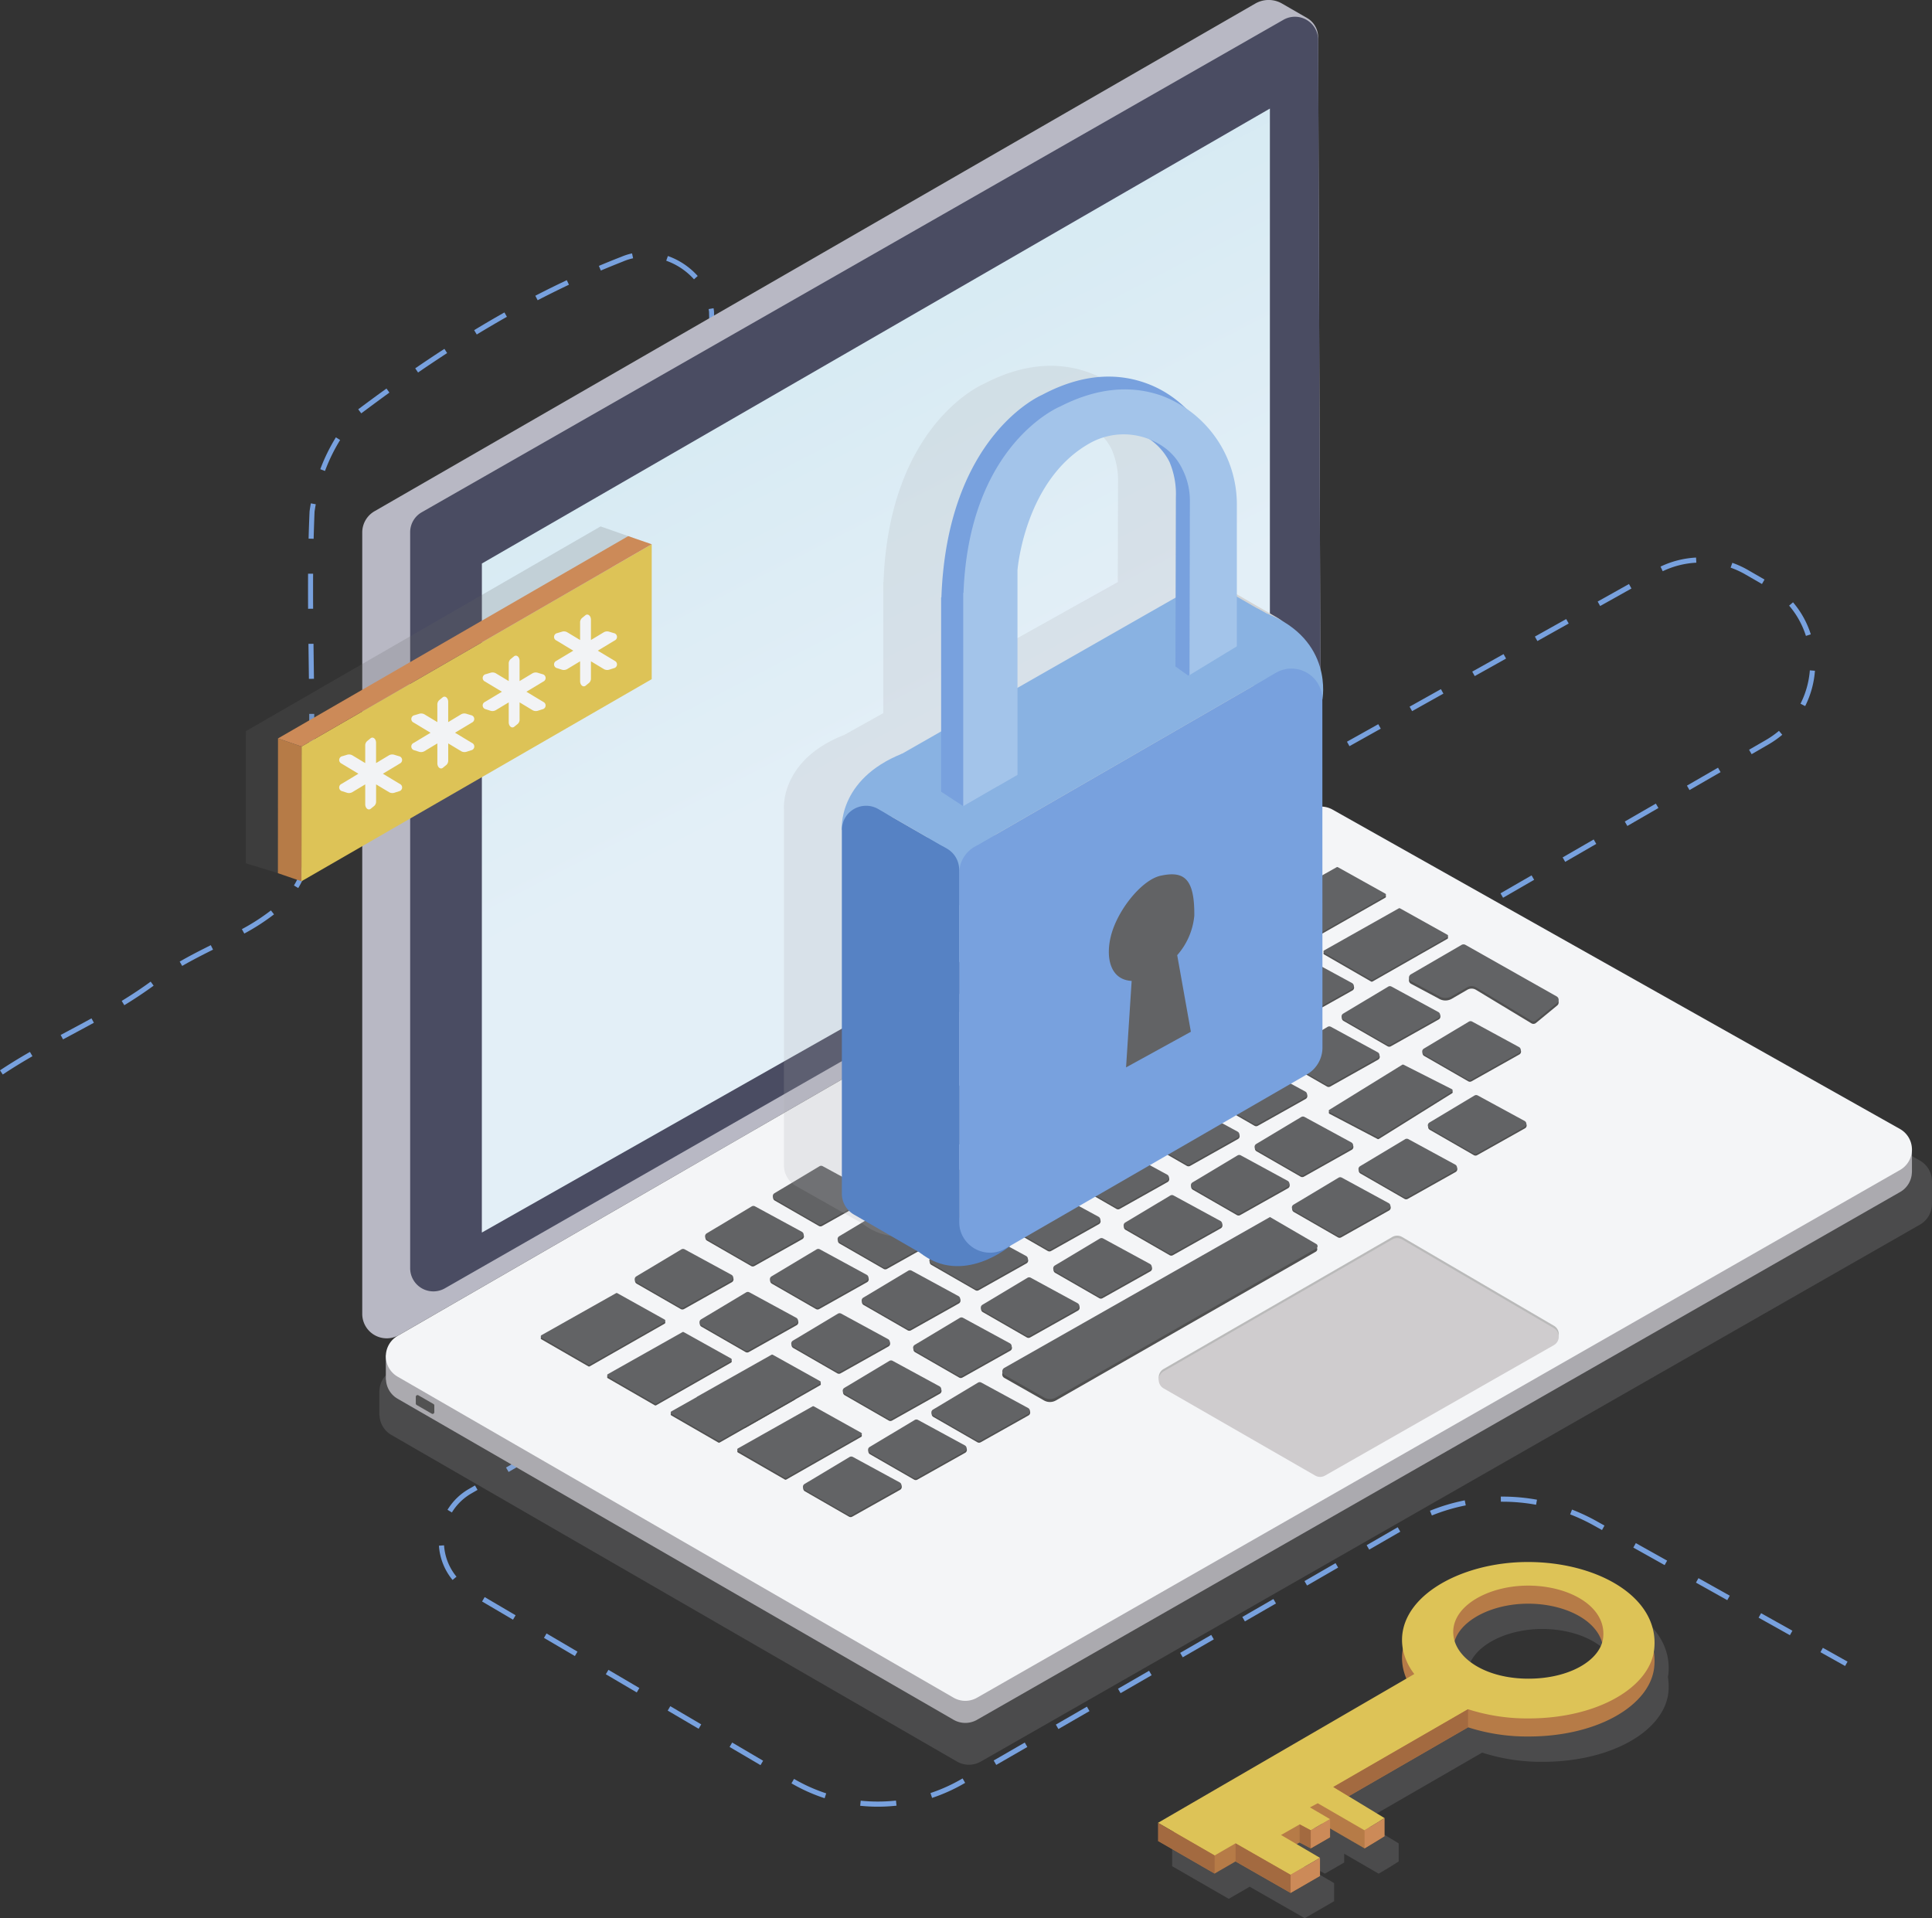 <svg xmlns="http://www.w3.org/2000/svg" xmlns:xlink="http://www.w3.org/1999/xlink" width="268.546" height="266.64" viewBox="0 0 268.546 266.64">
  <rect x="0" y="0" width="268.546" height="266.64" fill="#333333" stroke="none"/>
  <defs>
    <linearGradient id="linear-gradient" x1="0.525" y1="0.568" x2="0.279" y2="-0.111" gradientUnits="objectBoundingBox">
      <stop offset="0" stop-color="#e3eff7"/>
      <stop offset="1" stop-color="#cce6ef"/>
    </linearGradient>
  </defs>
  <g id="Group_15038" data-name="Group 15038" transform="translate(-1118.454 -238.232)">
    <g id="Group_67" data-name="Group 67" transform="translate(1032 181)">
      <g id="_line" data-name="
line" transform="translate(86.454 92.463)">
        <g id="Group_1" data-name="Group 1">
          <path id="Path_1" data-name="Path 1" d="M86.84,222.017l-.386-.579c1.251-.834,2.612-1.673,4.164-2.564l.346.6C89.427,220.362,88.077,221.192,86.84,222.017Zm98.675-4.209-.7,0q.014-2.433.03-4.869l.7.006Q185.528,215.375,185.515,217.808Zm-90.3-.675-.329-.613,1.057-.565c1.075-.575,2.152-1.151,3.227-1.742l.335.61c-1.077.591-2.155,1.169-3.234,1.745Zm8.519-4.752-.363-.593c1.471-.9,2.788-1.78,4.026-2.683l.41.563C106.558,210.582,105.226,211.469,103.739,212.381Zm81.844-4.311-.7-.006.041-4.869.7.006Zm-73.8-1.148-.349-.6c1.381-.8,2.834-1.538,4.325-2.285l.312.622C114.587,205.4,113.145,206.132,111.782,206.923Zm8.631-4.5-.336-.609a29.2,29.2,0,0,0,4.04-2.605l.431.546A29.89,29.89,0,0,1,120.413,202.422Zm65.255-4.088-.7-.007.047-4.869.7.007ZM127.906,196.1l-.593-.364a9.933,9.933,0,0,0,1.438-4.426l.693.061A10.611,10.611,0,0,1,127.906,196.1Zm57.856-7.506-.7-.007.047-4.869.7.007Zm-55.956-2.087-.694-.041c.091-1.564.162-3.152.216-4.854l.695.022C129.969,183.344,129.9,184.938,129.806,186.509Zm56.049-7.65-.7-.006.042-4.869.7.006Zm-55.735-2.1-.7-.007q.016-1.556.015-3.108,0-.877,0-1.755l.7,0q0,.88,0,1.758Q130.135,175.2,130.121,176.76Zm55.816-7.638-.7,0,.033-4.869.7,0Zm-56.543-2.1-.063-4.868.7-.009.063,4.869Zm56.6-7.641-.7,0q.01-2.435.017-4.869l.7,0Q186,156.947,185.995,159.383Zm-56.714-2.1q-.008-1.355-.009-2.713,0-1.079.006-2.161l.7,0q-.006,1.079-.006,2.156,0,1.356.009,2.708Zm56.739-7.641h-.7v-1.171q0-1.849,0-3.7h.7q0,1.849,0,3.7Zm-55.969-2.089-.7-.018q.05-1.9.136-3.807c.054-.389.111-.744.176-1.1l.684.124q-.094.521-.169,1.041C130.128,145.032,130.083,146.3,130.05,147.556Zm55.256-7.647q-.011-2.435-.029-4.867l.7-.006q.018,2.433.029,4.869Zm-53.68-1.78-.651-.245a25.048,25.048,0,0,1,2.168-4.427l.59.367A24.43,24.43,0,0,0,131.626,138.129Zm53.608-7.954q-.026-2.436-.061-4.867l.7-.01q.034,2.433.061,4.87Zm-48.57-.061-.417-.556c1.337-1,2.658-1.973,3.93-2.888l.406.565C139.316,128.146,138,129.115,136.664,130.113Zm7.9-5.676-.394-.575c1.367-.937,2.732-1.848,4.058-2.707l.378.584C147.282,122.6,145.922,123.5,144.56,124.438Zm40.535-4q-.04-2.225-.088-4.445c-.014-.1-.034-.233-.058-.365l.686-.12c.024.143.047.288.065.434.035,1.516.064,3,.09,4.483Zm-32.377-1.285-.361-.595c1.409-.856,2.826-1.685,4.211-2.466l.342.606C155.531,117.478,154.121,118.3,152.718,119.156Zm8.462-4.764-.32-.617c1.451-.752,2.923-1.479,4.376-2.162l.3.629C164.088,112.921,162.624,113.645,161.18,114.392Zm21.736-2.9a9.4,9.4,0,0,0-3.861-2.585l.232-.655a10.094,10.094,0,0,1,4.147,2.777Zm-12.952-1.226-.27-.641c1.033-.436,2.081-.861,3.116-1.263a8.121,8.121,0,0,1,1.495-.475l.147.68a7.556,7.556,0,0,0-1.379.439C172.034,109.408,170.992,109.83,169.964,110.264Z" transform="translate(-86.454 -107.885)" fill="#78a1de"/>
        </g>
        <g id="Group_2" data-name="Group 2" transform="translate(98.365 113.885)">
          <path id="Path_2" data-name="Path 2" d="M227.878,276.145v-4.522h.7v3.336l.3-.169.34.607Z" transform="translate(-227.878 -271.623)" fill="#78a1de"/>
        </g>
        <g id="Group_4" data-name="Group 4" transform="translate(61.008 42.274)">
          <g id="Group_3" data-name="Group 3">
            <path id="Path_3" data-name="Path 3" d="M235.184,342.3a23.626,23.626,0,0,1-2.46-.128l.074-.708a23.252,23.252,0,0,0,4.9-.014l.077.708A23.836,23.836,0,0,1,235.184,342.3Zm-7.4-1.176a23.94,23.94,0,0,1-4.612-2.07l.36-.616A23.131,23.131,0,0,0,228,340.445Zm14.936-.043-.225-.677a23.182,23.182,0,0,0,4.266-1.918l.2-.116.355.618-.2.115A23.951,23.951,0,0,1,242.716,341.08Zm-23.849-4.556-4.3-2.528.361-.614,4.3,2.528Zm32.766-.031-.356-.617,4.321-2.494.356.617Zm8.64-4.988-.356-.617,4.321-2.494.356.617Zm-50.007-.036-4.3-2.528.361-.614,4.3,2.528Zm58.648-4.952-.356-.617,4.319-2.494.357.617Zm-67.249-.1-4.3-2.528.362-.614,4.3,2.528Zm75.889-4.885-.356-.617,4.32-2.494.357.617Zm-84.489-.172-4.3-2.528.361-.614,4.3,2.528Zm168.886-2.9-4.353-2.436.348-.622,4.353,2.436Zm-75.757-1.917-.356-.617,4.32-2.494.357.617Zm-101.73-.239-4.3-2.528.361-.614,4.3,2.528Zm168.781-2.715-4.353-2.436.348-.622,4.354,2.436Zm-58.411-2.034-.356-.617,4.32-2.494.357.617Zm-118.773-.772a8.337,8.337,0,0,1-1.893-4.764l.712-.05a7.613,7.613,0,0,0,1.73,4.359Zm168.477-2.066-4.353-2.436.348-.622,4.353,2.436Zm-41.064-2.151-.356-.617,4.32-2.494.357.617Zm32.358-2.722-1.093-.611a26.121,26.121,0,0,0-3.332-1.567l.257-.666a26.945,26.945,0,0,1,3.423,1.611l1.093.611Zm-23.645-2.021-.268-.66a26.714,26.714,0,0,1,4.837-1.448l.139.7A25.987,25.987,0,0,0,312.187,301.821ZM175.973,301.4l-.609-.369a8.312,8.312,0,0,1,3-2.913l.817-.472.356.617-.817.472A7.623,7.623,0,0,0,175.973,301.4Zm150.7-1.07a26.07,26.07,0,0,0-4.682-.424h-.214l-.007-.712h.217a26.922,26.922,0,0,1,4.813.434ZM183.853,295.77l-.356-.617,4.32-2.494.356.617Zm8.64-4.988-.356-.617,4.32-2.495.357.617Zm8.641-4.989-.357-.617,4.32-2.494.356.617Zm8.639-4.988-.356-.617,4.32-2.495.356.617Zm8.64-4.989-.356-.617,4.32-2.494.356.617Zm8.64-4.988-.356-.617,4.321-2.494.356.617Zm8.641-4.989-.356-.617,4.32-2.494.356.617Zm8.64-4.988-.356-.617,4.32-2.494.356.617Zm8.64-4.988-.356-.617,4.32-2.495.356.617Zm8.64-4.989-.356-.617,4.32-2.494.356.617Zm8.64-4.988-.356-.617,4.32-2.494.356.617Zm8.64-4.989-.356-.617,4.32-2.494.356.617Zm-56.5-2.168-.348-.622,4.353-2.436.348.622Zm65.138-2.82-.356-.617L291.5,232.8l.356.617ZM231.1,233.856l-.348-.623,4.353-2.436.348.622Zm65.071-2.937-.356-.617,4.321-2.495.356.617Zm-56.364-1.934-.348-.623,4.353-2.435.348.622Zm65-3.055-.356-.617,4.32-2.494.357.617Zm-56.3-1.816-.348-.622,4.353-2.436.348.622Zm64.937-3.172-.356-.617,4.32-2.495.357.617Zm-56.231-1.7-.348-.622,4.353-2.436.348.622Zm64.871-3.29-.356-.617,4.32-2.494.357.617Zm-56.164-1.582-.348-.622,4.353-2.436.348.622Zm64.8-3.407-.356-.618,4.319-2.494.357.618Zm-56.1-1.465-.348-.622,4.353-2.436.348.622Zm64.738-3.524-.356-.617,4.319-2.494.357.617Zm-56.031-1.347-.348-.622,4.353-2.436.348.623Zm64.671-3.642-.356-.618,4.319-2.494.357.618Zm-55.964-1.23-.348-.623,4.353-2.436.348.623Zm64.6-3.759-.356-.618,2.313-1.335a12.774,12.774,0,0,0,1.843-1.292l.46.545a13.409,13.409,0,0,1-1.947,1.364Zm-55.9-1.113-.348-.622,4.353-2.436.348.622Zm8.707-4.871-.348-.622,4.353-2.436.348.623Zm54.619-.708-.634-.323a12.366,12.366,0,0,0,1.3-4.639l.709.056A13.042,13.042,0,0,1,364.079,189.306Zm-45.912-4.163-.348-.623,4.353-2.435.348.622Zm8.707-4.871-.348-.622,4.353-2.436.348.622Zm37.325-.715a12.078,12.078,0,0,0-2.334-4.21l.542-.463a12.794,12.794,0,0,1,2.472,4.456ZM335.58,175.4l-.348-.622,4.353-2.436.348.622Zm22.491-3.058-2.3-1.328a12.419,12.419,0,0,0-2.057-.949l.238-.671a13.1,13.1,0,0,1,2.176,1l2.3,1.327Zm-13.793-1.779-.307-.643a13,13,0,0,1,4.939-1.255l.038.712A12.287,12.287,0,0,0,344.278,170.563Z" transform="translate(-174.168 -168.665)" fill="#78a1de"/>
          </g>
        </g>
        <g id="Group_5" data-name="Group 5" transform="translate(253.038 193.826)">
          <rect id="Rectangle_1" data-name="Rectangle 1" width="0.696" height="3.93" transform="translate(0 0.607) rotate(-60.772)" fill="#78a1de"/>
        </g>
      </g>
      <g id="Laptop" transform="translate(136.808 57.232)">
        <path id="Path_4" data-name="Path 4" d="M378.083,272.1v-.083l-.006.008a3.292,3.292,0,0,0-1.692-2.817l-80.238-45.165a3.333,3.333,0,0,0-3.3.017l-128.914,74.4a3.289,3.289,0,0,0-1.656,2.723l-.01-.007v3.478l.025.013a3.278,3.278,0,0,0,1.641,2.685l78.614,45.4a3.333,3.333,0,0,0,3.32.007L376.4,278.124a3.288,3.288,0,0,0,1.668-2.823l.01-.007V272.1Z" transform="translate(-159.89 -107.89)" fill="#abaaaf" opacity="0.2"/>
        <g id="Laptop-2" data-name="Laptop">
          <g id="Group_6" data-name="Group 6">
            <path id="Path_5" data-name="Path 5" d="M291.716,62.4a3.1,3.1,0,0,0-1.552-2.674l-3.468-2a3.721,3.721,0,0,0-3.716,0L160.548,128.3a3.405,3.405,0,0,0-1.7,2.934V239.881a3.4,3.4,0,0,0,5.093,2.934L290.39,169.842a3.4,3.4,0,0,0,1.7-2.955Z" transform="translate(-158.85 -57.232)" fill="#b8b8c4"/>
            <path id="Path_6" data-name="Path 6" d="M294.631,63.766a3.225,3.225,0,0,0-4.835-2.758l-119.76,68.446a3.193,3.193,0,0,0-1.614,2.77V234.558a3.225,3.225,0,0,0,4.837,2.77l120.13-68.744A3.192,3.192,0,0,0,295,165.8Z" transform="translate(-161.764 -58.25)" fill="#4a4c62"/>
            <path id="Path_7" data-name="Path 7" d="M182.754,142.171l-.005,93,109.537-62.039v-94.2Z" transform="translate(-166.127 -63.839)" fill="url(#linear-gradient)"/>
          </g>
          <g id="Group_60" data-name="Group 60" transform="translate(3.278 112.121)">
            <g id="Group_7" data-name="Group 7">
              <path id="Path_8" data-name="Path 8" d="M374.993,268.53a3.223,3.223,0,0,0-.97-.869l-78.867-44.394a3.274,3.274,0,0,0-3.243.017L165.2,296.416a3.267,3.267,0,0,0-.514.4l-1.124-.8v3.419l.024.013a3.223,3.223,0,0,0,1.612,2.64l77.272,44.625a3.276,3.276,0,0,0,3.263.008l128.308-73.365a3.234,3.234,0,0,0,1.64-2.775l.009-.006v-.067a.045.045,0,0,1,0-.01v-3.146Z" transform="translate(-163.563 -219.778)" fill="#abaaaf"/>
              <path id="Path_9" data-name="Path 9" d="M374.024,263.249l-78.867-44.394a3.276,3.276,0,0,0-3.243.017L165.2,292.006a3.275,3.275,0,0,0,0,5.673L242.471,342.3a3.276,3.276,0,0,0,3.263.007l128.308-73.365A3.275,3.275,0,0,0,374.024,263.249Z" transform="translate(-163.562 -218.435)" fill="#f4f5f7"/>
              <path id="Path_10" data-name="Path 10" d="M172,337.285l-2.089-1.205a.242.242,0,0,0-.363.209v.925a.242.242,0,0,0,.121.21l2.089,1.206a.242.242,0,0,0,.364-.209v-.926A.244.244,0,0,0,172,337.285Z" transform="translate(-165.384 -254.244)" fill="#525252"/>
            </g>
            <g id="Group_8" data-name="Group 8" transform="translate(107.429 59.64)">
              <path id="Path_11" data-name="Path 11" d="M372.959,316.709l-21.11-12.34a1.363,1.363,0,0,0-1.37,0L318.7,322.715a1.364,1.364,0,0,0,0,2.363L339.779,337.2a1.365,1.365,0,0,0,1.356,0l31.811-18.134A1.364,1.364,0,0,0,372.959,316.709Z" transform="translate(-318.019 -304.182)" fill="#bababa"/>
              <path id="Path_12" data-name="Path 12" d="M372.959,317.2l-21.11-12.34a1.362,1.362,0,0,0-1.37,0L318.7,323.2a1.364,1.364,0,0,0,0,2.363l21.076,12.126a1.365,1.365,0,0,0,1.356,0l31.811-18.135A1.364,1.364,0,0,0,372.959,317.2Z" transform="translate(-318.019 -304.332)" fill="#cfccce"/>
            </g>
            <g id="Group_59" data-name="Group 59" transform="translate(21.527 8.406)">
              <g id="Group_9" data-name="Group 9" transform="translate(36.449 81.938)">
                <path id="Path_13" data-name="Path 13" d="M260.429,352.244l-6.515-3.543a.464.464,0,0,0-.459.01l-6.253,3.748a.463.463,0,0,0,.007.8l6.123,3.524a.463.463,0,0,0,.458,0l6.646-3.729A.463.463,0,0,0,260.429,352.244Z" transform="translate(-246.935 -348.424)" fill="#505050"/>
                <path id="Path_14" data-name="Path 14" d="M260.37,351.927l-6.515-3.543a.464.464,0,0,0-.459.01l-6.254,3.748a.463.463,0,0,0,.007.8l6.123,3.524a.463.463,0,0,0,.458,0l6.646-3.729A.463.463,0,0,0,260.37,351.927Z" transform="translate(-246.917 -348.327)" fill="#626365"/>
              </g>
              <g id="Group_10" data-name="Group 10" transform="translate(45.502 76.791)">
                <path id="Path_15" data-name="Path 15" d="M273.446,344.843l-6.515-3.542a.462.462,0,0,0-.459.01l-6.254,3.747a.463.463,0,0,0,.007.8l6.123,3.524a.463.463,0,0,0,.458,0l6.645-3.73A.463.463,0,0,0,273.446,344.843Z" transform="translate(-259.952 -341.024)" fill="#505050"/>
                <path id="Path_16" data-name="Path 16" d="M273.386,344.526l-6.514-3.542a.462.462,0,0,0-.459.01l-6.254,3.747a.463.463,0,0,0,.007.8l6.123,3.524a.463.463,0,0,0,.458,0l6.645-3.73A.463.463,0,0,0,273.386,344.526Z" transform="translate(-259.934 -340.927)" fill="#626365"/>
              </g>
              <g id="Group_11" data-name="Group 11" transform="translate(41.979 68.58)">
                <path id="Path_17" data-name="Path 17" d="M268.38,333.039l-6.515-3.542a.461.461,0,0,0-.459.01l-6.254,3.747a.463.463,0,0,0,.007.8l6.123,3.524a.462.462,0,0,0,.457,0l6.646-3.73A.463.463,0,0,0,268.38,333.039Z" transform="translate(-254.886 -329.219)" fill="#505050"/>
                <path id="Path_18" data-name="Path 18" d="M268.321,332.722l-6.515-3.542a.46.46,0,0,0-.459.01l-6.253,3.748a.463.463,0,0,0,.007.8l6.123,3.524a.463.463,0,0,0,.458,0l6.646-3.73A.463.463,0,0,0,268.321,332.722Z" transform="translate(-254.868 -329.123)" fill="#626365"/>
              </g>
              <g id="Group_12" data-name="Group 12" transform="translate(51.765 62.602)">
                <path id="Path_19" data-name="Path 19" d="M282.45,324.444l-6.515-3.543a.464.464,0,0,0-.459.01l-6.254,3.748a.462.462,0,0,0,.007.8l6.123,3.525a.461.461,0,0,0,.457,0l6.646-3.729A.463.463,0,0,0,282.45,324.444Z" transform="translate(-268.956 -320.624)" fill="#505050"/>
                <path id="Path_20" data-name="Path 20" d="M282.391,324.126l-6.515-3.543a.464.464,0,0,0-.459.01l-6.254,3.748a.462.462,0,0,0,.007.8l6.123,3.525a.462.462,0,0,0,.457,0l6.646-3.729A.463.463,0,0,0,282.391,324.126Z" transform="translate(-268.938 -320.527)" fill="#626365"/>
              </g>
              <g id="Group_13" data-name="Group 13" transform="translate(61.175 57.028)">
                <path id="Path_21" data-name="Path 21" d="M295.979,316.429l-6.514-3.542a.462.462,0,0,0-.459.01l-6.254,3.748a.463.463,0,0,0,.007.8l6.123,3.524a.463.463,0,0,0,.458,0l6.645-3.73A.463.463,0,0,0,295.979,316.429Z" transform="translate(-282.486 -312.61)" fill="#505050"/>
                <path id="Path_22" data-name="Path 22" d="M295.92,316.112l-6.515-3.542a.462.462,0,0,0-.459.01l-6.254,3.748a.462.462,0,0,0,.007.8l6.123,3.524a.462.462,0,0,0,.457,0l6.646-3.73A.463.463,0,0,0,295.92,316.112Z" transform="translate(-282.467 -312.513)" fill="#626365"/>
              </g>
              <g id="Group_14" data-name="Group 14" transform="translate(71.239 51.571)">
                <path id="Path_23" data-name="Path 23" d="M310.449,308.584l-6.515-3.542a.462.462,0,0,0-.459.009l-6.254,3.748a.463.463,0,0,0,.007.8l6.123,3.524a.462.462,0,0,0,.457,0l6.646-3.73A.463.463,0,0,0,310.449,308.584Z" transform="translate(-296.955 -304.764)" fill="#505050"/>
                <path id="Path_24" data-name="Path 24" d="M310.39,308.267l-6.515-3.542a.462.462,0,0,0-.459.009l-6.254,3.748a.463.463,0,0,0,.007.8l6.123,3.524a.462.462,0,0,0,.457,0l6.646-3.73A.463.463,0,0,0,310.39,308.267Z" transform="translate(-296.937 -304.668)" fill="#626365"/>
              </g>
              <g id="Group_15" data-name="Group 15" transform="translate(34.826 62.018)">
                <path id="Path_25" data-name="Path 25" d="M258.1,323.6l-6.515-3.543a.464.464,0,0,0-.459.01l-6.254,3.748a.462.462,0,0,0,.007.8L251,328.141a.463.463,0,0,0,.458,0l6.646-3.729A.463.463,0,0,0,258.1,323.6Z" transform="translate(-244.602 -319.784)" fill="#505050"/>
                <path id="Path_26" data-name="Path 26" d="M258.037,323.286l-6.515-3.543a.464.464,0,0,0-.459.01l-6.254,3.748a.462.462,0,0,0,.007.8l6.123,3.525a.463.463,0,0,0,.458,0l6.646-3.729A.463.463,0,0,0,258.037,323.286Z" transform="translate(-244.584 -319.687)" fill="#626365"/>
              </g>
              <g id="Group_16" data-name="Group 16" transform="translate(44.612 56.039)">
                <path id="Path_27" data-name="Path 27" d="M272.166,315.008l-6.515-3.542a.462.462,0,0,0-.459.009l-6.254,3.748a.463.463,0,0,0,.007.8l6.123,3.524a.462.462,0,0,0,.457,0l6.646-3.73A.463.463,0,0,0,272.166,315.008Z" transform="translate(-258.672 -311.188)" fill="#505050"/>
                <path id="Path_28" data-name="Path 28" d="M272.107,314.691l-6.515-3.542a.462.462,0,0,0-.459.009l-6.254,3.748a.463.463,0,0,0,.007.8l6.123,3.524a.463.463,0,0,0,.458,0l6.646-3.73A.463.463,0,0,0,272.107,314.691Z" transform="translate(-258.654 -311.092)" fill="#626365"/>
              </g>
              <g id="Group_17" data-name="Group 17" transform="translate(54.022 50.465)">
                <path id="Path_29" data-name="Path 29" d="M285.7,306.993l-6.515-3.543a.464.464,0,0,0-.459.01l-6.254,3.748a.463.463,0,0,0,.007.8l6.123,3.524a.462.462,0,0,0,.457,0L285.7,307.8A.463.463,0,0,0,285.7,306.993Z" transform="translate(-272.201 -303.174)" fill="#505050"/>
                <path id="Path_30" data-name="Path 30" d="M285.636,306.677l-6.515-3.543a.464.464,0,0,0-.459.01l-6.254,3.748a.463.463,0,0,0,.007.8l6.123,3.524a.462.462,0,0,0,.457,0l6.646-3.729A.463.463,0,0,0,285.636,306.677Z" transform="translate(-272.183 -303.077)" fill="#626365"/>
              </g>
              <g id="Group_18" data-name="Group 18" transform="translate(64.086 45.009)">
                <path id="Path_31" data-name="Path 31" d="M300.165,299.148l-6.515-3.543a.464.464,0,0,0-.459.01l-6.254,3.748a.462.462,0,0,0,.007.8l6.123,3.525a.462.462,0,0,0,.457,0l6.646-3.729A.463.463,0,0,0,300.165,299.148Z" transform="translate(-286.671 -295.329)" fill="#505050"/>
                <path id="Path_32" data-name="Path 32" d="M300.106,298.832l-6.515-3.543a.464.464,0,0,0-.459.01l-6.254,3.748a.462.462,0,0,0,.007.8l6.123,3.525a.463.463,0,0,0,.458,0l6.646-3.729A.463.463,0,0,0,300.106,298.832Z" transform="translate(-286.653 -295.232)" fill="#626365"/>
              </g>
              <g id="Group_19" data-name="Group 19" transform="translate(73.629 39.157)">
                <path id="Path_33" data-name="Path 33" d="M313.885,290.736l-6.514-3.543a.464.464,0,0,0-.459.01l-6.254,3.748a.463.463,0,0,0,.007.8l6.123,3.525a.463.463,0,0,0,.458,0l6.645-3.729A.463.463,0,0,0,313.885,290.736Z" transform="translate(-300.392 -286.916)" fill="#505050"/>
                <path id="Path_34" data-name="Path 34" d="M313.826,290.419l-6.515-3.543a.464.464,0,0,0-.459.01l-6.254,3.748a.462.462,0,0,0,.007.8l6.123,3.525a.462.462,0,0,0,.457,0l6.646-3.729A.463.463,0,0,0,313.826,290.419Z" transform="translate(-300.373 -286.819)" fill="#626365"/>
              </g>
              <g id="Group_20" data-name="Group 20" transform="translate(83.415 33.179)">
                <path id="Path_35" data-name="Path 35" d="M327.956,282.14l-6.515-3.542a.461.461,0,0,0-.459.01l-6.254,3.748a.463.463,0,0,0,.007.8l6.123,3.524a.463.463,0,0,0,.458,0l6.645-3.73A.463.463,0,0,0,327.956,282.14Z" transform="translate(-314.462 -278.32)" fill="#505050"/>
                <path id="Path_36" data-name="Path 36" d="M327.9,281.823l-6.514-3.542a.461.461,0,0,0-.459.01l-6.254,3.747a.463.463,0,0,0,.007.8l6.123,3.524a.463.463,0,0,0,.458,0l6.645-3.73A.463.463,0,0,0,327.9,281.823Z" transform="translate(-314.444 -278.224)" fill="#626365"/>
              </g>
              <g id="Group_21" data-name="Group 21" transform="translate(92.825 27.605)">
                <path id="Path_37" data-name="Path 37" d="M341.485,274.126l-6.515-3.542a.462.462,0,0,0-.459.009l-6.254,3.748a.463.463,0,0,0,.007.8l6.123,3.524a.465.465,0,0,0,.458,0l6.646-3.73A.463.463,0,0,0,341.485,274.126Z" transform="translate(-327.991 -270.306)" fill="#505050"/>
                <path id="Path_38" data-name="Path 38" d="M341.426,273.809l-6.515-3.543a.464.464,0,0,0-.459.01l-6.254,3.748a.463.463,0,0,0,.008.8l6.123,3.524a.463.463,0,0,0,.458,0l6.645-3.729A.463.463,0,0,0,341.426,273.809Z" transform="translate(-327.973 -270.209)" fill="#626365"/>
              </g>
              <g id="Group_22" data-name="Group 22" transform="translate(90.289 18.539)">
                <path id="Path_39" data-name="Path 39" d="M337.838,261.091l-6.515-3.542a.461.461,0,0,0-.459.01l-6.254,3.747a.463.463,0,0,0,.007.8l6.123,3.524a.462.462,0,0,0,.457,0l6.646-3.73A.463.463,0,0,0,337.838,261.091Z" transform="translate(-324.344 -257.271)" fill="#505050"/>
                <path id="Path_40" data-name="Path 40" d="M337.779,260.774l-6.515-3.542a.46.46,0,0,0-.459.01l-6.254,3.748a.463.463,0,0,0,.007.8l6.123,3.524a.463.463,0,0,0,.458,0l6.646-3.73A.463.463,0,0,0,337.779,260.774Z" transform="translate(-324.326 -257.175)" fill="#626365"/>
              </g>
              <g id="Group_23" data-name="Group 23" transform="translate(99.323 12.526)">
                <path id="Path_41" data-name="Path 41" d="M350.826,252.446l-6.515-3.542a.461.461,0,0,0-.459.01l-6.254,3.748a.463.463,0,0,0,.007.8l6.123,3.524a.462.462,0,0,0,.457,0l6.646-3.73A.463.463,0,0,0,350.826,252.446Z" transform="translate(-337.332 -248.626)" fill="#505050"/>
                <path id="Path_42" data-name="Path 42" d="M350.767,252.129l-6.515-3.542a.461.461,0,0,0-.459.01l-6.253,3.748a.463.463,0,0,0,.007.8l6.123,3.524a.463.463,0,0,0,.458,0l6.646-3.73A.463.463,0,0,0,350.767,252.129Z" transform="translate(-337.314 -248.53)" fill="#626365"/>
              </g>
              <g id="Group_24" data-name="Group 24" transform="translate(81.989 12.359)">
                <path id="Path_43" data-name="Path 43" d="M325.9,252.207l-6.514-3.543a.464.464,0,0,0-.459.01l-6.254,3.748a.463.463,0,0,0,.007.8l6.123,3.525a.463.463,0,0,0,.458,0l6.645-3.729A.463.463,0,0,0,325.9,252.207Z" transform="translate(-312.411 -248.387)" fill="#505050"/>
                <path id="Path_44" data-name="Path 44" d="M325.845,251.889l-6.515-3.543a.464.464,0,0,0-.459.01l-6.254,3.748a.462.462,0,0,0,.007.8l6.123,3.525a.462.462,0,0,0,.457,0l6.646-3.729A.463.463,0,0,0,325.845,251.889Z" transform="translate(-312.392 -248.29)" fill="#626365"/>
              </g>
              <g id="Group_25" data-name="Group 25" transform="translate(91.381 7.229)">
                <path id="Path_45" data-name="Path 45" d="M339.408,244.831l-6.515-3.542a.462.462,0,0,0-.459.01l-6.254,3.748a.462.462,0,0,0,.007.8l6.123,3.524a.463.463,0,0,0,.458,0l6.646-3.73A.463.463,0,0,0,339.408,244.831Z" transform="translate(-325.914 -241.012)" fill="#505050"/>
                <path id="Path_46" data-name="Path 46" d="M339.349,244.514l-6.515-3.542a.462.462,0,0,0-.459.01l-6.254,3.748a.462.462,0,0,0,.007.8l6.123,3.524a.461.461,0,0,0,.458,0l6.646-3.73A.463.463,0,0,0,339.349,244.514Z" transform="translate(-325.896 -240.915)" fill="#626365"/>
              </g>
              <g id="Group_26" data-name="Group 26" transform="translate(22.074 59.056)">
                <path id="Path_47" data-name="Path 47" d="M239.762,319.345l-6.515-3.542a.462.462,0,0,0-.459.009l-6.254,3.748a.463.463,0,0,0,.007.8l6.123,3.524a.463.463,0,0,0,.457,0l6.646-3.73A.463.463,0,0,0,239.762,319.345Z" transform="translate(-226.268 -315.525)" fill="#505050"/>
                <path id="Path_48" data-name="Path 48" d="M239.7,319.028l-6.515-3.542a.462.462,0,0,0-.459.009l-6.254,3.748a.463.463,0,0,0,.007.8l6.123,3.524a.465.465,0,0,0,.458,0l6.646-3.73A.463.463,0,0,0,239.7,319.028Z" transform="translate(-226.25 -315.429)" fill="#626365"/>
              </g>
              <g id="Group_27" data-name="Group 27" transform="translate(31.86 53.078)">
                <path id="Path_49" data-name="Path 49" d="M253.832,310.749l-6.514-3.542a.465.465,0,0,0-.46.01l-6.254,3.748a.462.462,0,0,0,.007.8l6.123,3.524a.463.463,0,0,0,.458,0l6.645-3.73A.463.463,0,0,0,253.832,310.749Z" transform="translate(-240.338 -306.93)" fill="#505050"/>
                <path id="Path_50" data-name="Path 50" d="M253.773,310.432l-6.515-3.542a.464.464,0,0,0-.459.01l-6.254,3.748a.462.462,0,0,0,.007.8l6.123,3.524a.46.46,0,0,0,.457,0l6.646-3.73A.463.463,0,0,0,253.773,310.432Z" transform="translate(-240.32 -306.833)" fill="#626365"/>
              </g>
              <g id="Group_28" data-name="Group 28" transform="translate(41.27 47.503)">
                <path id="Path_51" data-name="Path 51" d="M267.361,302.735l-6.514-3.542a.462.462,0,0,0-.459.01l-6.254,3.747a.463.463,0,0,0,.007.8l6.123,3.524a.463.463,0,0,0,.458,0l6.645-3.73A.463.463,0,0,0,267.361,302.735Z" transform="translate(-253.868 -298.916)" fill="#505050"/>
                <path id="Path_52" data-name="Path 52" d="M267.3,302.418l-6.514-3.542a.463.463,0,0,0-.46.01l-6.254,3.747a.463.463,0,0,0,.007.8l6.123,3.524a.463.463,0,0,0,.458,0l6.645-3.73A.463.463,0,0,0,267.3,302.418Z" transform="translate(-253.849 -298.819)" fill="#626365"/>
              </g>
              <g id="Group_29" data-name="Group 29" transform="translate(51.335 42.047)">
                <path id="Path_53" data-name="Path 53" d="M281.831,294.89l-6.514-3.542a.462.462,0,0,0-.459.009L268.6,295.1a.463.463,0,0,0,.007.8l6.123,3.524a.465.465,0,0,0,.458,0l6.645-3.73A.463.463,0,0,0,281.831,294.89Z" transform="translate(-268.338 -291.07)" fill="#505050"/>
                <path id="Path_54" data-name="Path 54" d="M281.772,294.573l-6.515-3.542a.462.462,0,0,0-.459.009l-6.254,3.748a.463.463,0,0,0,.007.8l6.123,3.524a.463.463,0,0,0,.457,0l6.646-3.73A.463.463,0,0,0,281.772,294.573Z" transform="translate(-268.319 -290.974)" fill="#626365"/>
              </g>
              <g id="Group_30" data-name="Group 30" transform="translate(60.878 36.195)">
                <path id="Path_55" data-name="Path 55" d="M295.552,286.477l-6.515-3.542a.462.462,0,0,0-.459.009l-6.254,3.748a.463.463,0,0,0,.007.8l6.123,3.524a.465.465,0,0,0,.458,0l6.645-3.73A.463.463,0,0,0,295.552,286.477Z" transform="translate(-282.058 -282.657)" fill="#505050"/>
                <path id="Path_56" data-name="Path 56" d="M295.492,286.16l-6.514-3.542a.462.462,0,0,0-.459.009l-6.254,3.748a.463.463,0,0,0,.007.8L288.4,290.7a.465.465,0,0,0,.458,0l6.645-3.73A.463.463,0,0,0,295.492,286.16Z" transform="translate(-282.04 -282.561)" fill="#626365"/>
              </g>
              <g id="Group_31" data-name="Group 31" transform="translate(70.664 30.217)">
                <path id="Path_57" data-name="Path 57" d="M309.622,277.881l-6.515-3.542a.464.464,0,0,0-.459.01l-6.254,3.748a.462.462,0,0,0,.007.8l6.123,3.525a.463.463,0,0,0,.458,0l6.646-3.729A.464.464,0,0,0,309.622,277.881Z" transform="translate(-296.128 -274.062)" fill="#505050"/>
                <path id="Path_58" data-name="Path 58" d="M309.563,277.564l-6.515-3.542a.464.464,0,0,0-.459.01l-6.254,3.748a.462.462,0,0,0,.008.8l6.123,3.525a.463.463,0,0,0,.458,0l6.645-3.729A.463.463,0,0,0,309.563,277.564Z" transform="translate(-296.11 -273.965)" fill="#626365"/>
              </g>
              <g id="Group_32" data-name="Group 32" transform="translate(80.074 24.643)">
                <path id="Path_59" data-name="Path 59" d="M323.151,269.867l-6.515-3.542a.462.462,0,0,0-.459.01l-6.254,3.747a.463.463,0,0,0,.007.8l6.123,3.524a.463.463,0,0,0,.458,0l6.646-3.73A.463.463,0,0,0,323.151,269.867Z" transform="translate(-309.657 -266.048)" fill="#505050"/>
                <path id="Path_60" data-name="Path 60" d="M323.092,269.55l-6.515-3.542a.462.462,0,0,0-.459.01l-6.253,3.747a.463.463,0,0,0,.007.8l6.123,3.524a.463.463,0,0,0,.458,0l6.646-3.73A.463.463,0,0,0,323.092,269.55Z" transform="translate(-309.639 -265.951)" fill="#626365"/>
              </g>
              <g id="Group_33" data-name="Group 33" transform="translate(13.065 53.079)">
                <path id="Path_61" data-name="Path 61" d="M226.809,310.751l-6.515-3.542a.462.462,0,0,0-.459.01l-6.254,3.748a.462.462,0,0,0,.008.8l6.123,3.524a.463.463,0,0,0,.458,0l6.645-3.73A.463.463,0,0,0,226.809,310.751Z" transform="translate(-213.315 -306.932)" fill="#505050"/>
                <path id="Path_62" data-name="Path 62" d="M226.75,310.434l-6.515-3.542a.462.462,0,0,0-.459.01l-6.254,3.748a.462.462,0,0,0,.008.8l6.123,3.524a.461.461,0,0,0,.458,0l6.645-3.73A.463.463,0,0,0,226.75,310.434Z" transform="translate(-213.297 -306.835)" fill="#626365"/>
              </g>
              <g id="Group_34" data-name="Group 34" transform="translate(22.851 47.1)">
                <path id="Path_63" data-name="Path 63" d="M240.879,302.155l-6.515-3.543a.464.464,0,0,0-.459.01l-6.254,3.748a.463.463,0,0,0,.007.8l6.123,3.524a.463.463,0,0,0,.458,0l6.646-3.729A.463.463,0,0,0,240.879,302.155Z" transform="translate(-227.385 -298.336)" fill="#505050"/>
                <path id="Path_64" data-name="Path 64" d="M240.82,301.839,234.3,298.3a.464.464,0,0,0-.459.01l-6.254,3.748a.463.463,0,0,0,.007.8l6.123,3.524a.463.463,0,0,0,.458,0l6.646-3.729A.463.463,0,0,0,240.82,301.839Z" transform="translate(-227.367 -298.24)" fill="#626365"/>
              </g>
              <g id="Group_35" data-name="Group 35" transform="translate(32.261 41.526)">
                <path id="Path_65" data-name="Path 65" d="M254.408,294.142l-6.515-3.543a.464.464,0,0,0-.459.01l-6.253,3.748a.462.462,0,0,0,.007.8l6.123,3.525a.463.463,0,0,0,.458,0l6.646-3.729A.463.463,0,0,0,254.408,294.142Z" transform="translate(-240.914 -290.322)" fill="#505050"/>
                <path id="Path_66" data-name="Path 66" d="M254.349,293.824l-6.515-3.543a.464.464,0,0,0-.459.01l-6.253,3.748a.462.462,0,0,0,.007.8l6.123,3.525a.463.463,0,0,0,.458,0l6.646-3.729A.463.463,0,0,0,254.349,293.824Z" transform="translate(-240.896 -290.225)" fill="#626365"/>
              </g>
              <g id="Group_36" data-name="Group 36" transform="translate(42.325 36.07)">
                <path id="Path_67" data-name="Path 67" d="M268.878,286.3l-6.515-3.542a.462.462,0,0,0-.459.01l-6.254,3.748a.462.462,0,0,0,.007.8l6.123,3.524a.463.463,0,0,0,.458,0l6.646-3.73A.463.463,0,0,0,268.878,286.3Z" transform="translate(-255.384 -282.477)" fill="#505050"/>
                <path id="Path_68" data-name="Path 68" d="M268.819,285.979l-6.515-3.542a.462.462,0,0,0-.459.01l-6.253,3.748a.462.462,0,0,0,.007.8l6.123,3.524a.461.461,0,0,0,.458,0l6.646-3.73A.463.463,0,0,0,268.819,285.979Z" transform="translate(-255.366 -282.38)" fill="#626365"/>
              </g>
              <g id="Group_37" data-name="Group 37" transform="translate(51.868 30.218)">
                <path id="Path_69" data-name="Path 69" d="M282.6,277.883l-6.515-3.542a.464.464,0,0,0-.459.01L269.37,278.1a.462.462,0,0,0,.007.8l6.123,3.524a.462.462,0,0,0,.457,0l6.646-3.729A.464.464,0,0,0,282.6,277.883Z" transform="translate(-269.104 -274.064)" fill="#505050"/>
                <path id="Path_70" data-name="Path 70" d="M282.539,277.566l-6.515-3.542a.464.464,0,0,0-.459.01l-6.254,3.748a.462.462,0,0,0,.007.8l6.123,3.524a.461.461,0,0,0,.458,0l6.646-3.729A.464.464,0,0,0,282.539,277.566Z" transform="translate(-269.086 -273.967)" fill="#626365"/>
              </g>
              <g id="Group_38" data-name="Group 38" transform="translate(61.654 24.24)">
                <path id="Path_71" data-name="Path 71" d="M296.668,269.288l-6.515-3.542a.462.462,0,0,0-.459.009L283.44,269.5a.463.463,0,0,0,.007.8l6.123,3.524a.463.463,0,0,0,.457,0l6.646-3.73A.463.463,0,0,0,296.668,269.288Z" transform="translate(-283.174 -265.468)" fill="#505050"/>
                <path id="Path_72" data-name="Path 72" d="M296.609,268.971l-6.515-3.542a.462.462,0,0,0-.459.009l-6.253,3.748a.463.463,0,0,0,.007.8l6.123,3.524a.463.463,0,0,0,.457,0l6.646-3.73A.463.463,0,0,0,296.609,268.971Z" transform="translate(-283.156 -265.372)" fill="#626365"/>
              </g>
              <g id="Group_39" data-name="Group 39" transform="translate(71.744 18.564)">
                <path id="Path_73" data-name="Path 73" d="M311.175,261.128l-6.515-3.543a.464.464,0,0,0-.459.01l-6.254,3.748a.462.462,0,0,0,.007.8l6.123,3.525a.463.463,0,0,0,.458,0l6.646-3.729A.463.463,0,0,0,311.175,261.128Z" transform="translate(-297.681 -257.308)" fill="#505050"/>
                <path id="Path_74" data-name="Path 74" d="M311.116,260.81l-6.515-3.543a.464.464,0,0,0-.459.01l-6.254,3.748a.462.462,0,0,0,.008.8l6.123,3.525a.463.463,0,0,0,.458,0l6.645-3.729A.463.463,0,0,0,311.116,260.81Z" transform="translate(-297.663 -257.211)" fill="#626365"/>
              </g>
              <g id="Group_40" data-name="Group 40" transform="translate(102.89 22.148)">
                <path id="Path_75" data-name="Path 75" d="M355.955,266.28l-6.515-3.543a.464.464,0,0,0-.459.01l-6.254,3.748a.462.462,0,0,0,.008.8l6.123,3.525a.463.463,0,0,0,.458,0l6.645-3.729A.463.463,0,0,0,355.955,266.28Z" transform="translate(-342.461 -262.461)" fill="#505050"/>
                <path id="Path_76" data-name="Path 76" d="M355.9,265.964l-6.514-3.543a.464.464,0,0,0-.459.01l-6.254,3.748a.463.463,0,0,0,.007.8L348.8,270.5a.463.463,0,0,0,.458,0l6.645-3.729A.463.463,0,0,0,355.9,265.964Z" transform="translate(-342.443 -262.365)" fill="#626365"/>
              </g>
              <g id="Group_41" data-name="Group 41" transform="translate(111.319 16.554)">
                <path id="Path_77" data-name="Path 77" d="M368.074,258.237l-6.515-3.543a.464.464,0,0,0-.459.01l-6.254,3.748a.462.462,0,0,0,.007.8l6.123,3.525a.462.462,0,0,0,.457,0l6.646-3.729A.463.463,0,0,0,368.074,258.237Z" transform="translate(-354.58 -254.418)" fill="#505050"/>
                <path id="Path_78" data-name="Path 78" d="M368.015,257.921l-6.515-3.543a.464.464,0,0,0-.459.01l-6.254,3.748a.462.462,0,0,0,.007.8l6.123,3.525a.463.463,0,0,0,.458,0l6.646-3.729A.463.463,0,0,0,368.015,257.921Z" transform="translate(-354.562 -254.321)" fill="#626365"/>
              </g>
              <g id="Group_42" data-name="Group 42" transform="translate(122.529 21.421)">
                <path id="Path_79" data-name="Path 79" d="M384.191,265.235l-6.514-3.542a.46.46,0,0,0-.459.01l-6.254,3.748a.463.463,0,0,0,.007.8l6.123,3.524a.463.463,0,0,0,.458,0l6.645-3.73A.463.463,0,0,0,384.191,265.235Z" transform="translate(-370.698 -261.415)" fill="#505050"/>
                <path id="Path_80" data-name="Path 80" d="M384.132,264.918l-6.515-3.542a.46.46,0,0,0-.459.01l-6.254,3.748a.463.463,0,0,0,.007.8l6.123,3.524a.462.462,0,0,0,.457,0l6.646-3.73A.463.463,0,0,0,384.132,264.918Z" transform="translate(-370.679 -261.319)" fill="#626365"/>
              </g>
              <g id="Group_43" data-name="Group 43" transform="translate(81.025 45.593)">
                <path id="Path_81" data-name="Path 81" d="M324.519,299.988,318,296.445a.464.464,0,0,0-.459.01l-6.254,3.748a.463.463,0,0,0,.007.8l6.123,3.525a.463.463,0,0,0,.458,0l6.645-3.729A.463.463,0,0,0,324.519,299.988Z" transform="translate(-311.026 -296.169)" fill="#505050"/>
                <path id="Path_82" data-name="Path 82" d="M324.46,299.671l-6.514-3.542a.465.465,0,0,0-.46.01l-6.254,3.748a.462.462,0,0,0,.007.8l6.123,3.525a.463.463,0,0,0,.458,0l6.645-3.729A.463.463,0,0,0,324.46,299.671Z" transform="translate(-311.007 -296.072)" fill="#626365"/>
              </g>
              <g id="Group_44" data-name="Group 44" transform="translate(90.372 40.018)">
                <path id="Path_83" data-name="Path 83" d="M337.957,291.974l-6.514-3.542a.464.464,0,0,0-.46.009l-6.253,3.748a.463.463,0,0,0,.007.8l6.123,3.524a.465.465,0,0,0,.458,0l6.645-3.73A.463.463,0,0,0,337.957,291.974Z" transform="translate(-324.463 -288.154)" fill="#505050"/>
                <path id="Path_84" data-name="Path 84" d="M337.9,291.657l-6.515-3.542a.462.462,0,0,0-.459.009l-6.253,3.748a.463.463,0,0,0,.007.8l6.123,3.524a.463.463,0,0,0,.457,0l6.646-3.73A.463.463,0,0,0,337.9,291.657Z" transform="translate(-324.445 -288.058)" fill="#626365"/>
              </g>
              <g id="Group_45" data-name="Group 45" transform="translate(99.229 34.677)">
                <path id="Path_85" data-name="Path 85" d="M350.692,284.294l-6.514-3.543a.465.465,0,0,0-.46.01l-6.254,3.748a.463.463,0,0,0,.007.8l6.123,3.524a.463.463,0,0,0,.458,0L350.7,285.1A.463.463,0,0,0,350.692,284.294Z" transform="translate(-337.198 -280.475)" fill="#505050"/>
                <path id="Path_86" data-name="Path 86" d="M350.633,283.978l-6.515-3.543a.464.464,0,0,0-.459.01l-6.254,3.748a.463.463,0,0,0,.007.8l6.123,3.524a.462.462,0,0,0,.457,0l6.646-3.729A.463.463,0,0,0,350.633,283.978Z" transform="translate(-337.18 -280.378)" fill="#626365"/>
              </g>
              <g id="Group_46" data-name="Group 46" transform="translate(54.302 71.6)">
                <path id="Path_87" data-name="Path 87" d="M286.1,337.38l-6.515-3.542a.462.462,0,0,0-.459.009l-6.254,3.748a.463.463,0,0,0,.007.8L279,341.917a.462.462,0,0,0,.457,0l6.646-3.73A.463.463,0,0,0,286.1,337.38Z" transform="translate(-272.603 -333.56)" fill="#505050"/>
                <path id="Path_88" data-name="Path 88" d="M286.038,337.063l-6.515-3.542a.462.462,0,0,0-.459.009l-6.254,3.748a.463.463,0,0,0,.007.8l6.123,3.524a.463.463,0,0,0,.458,0l6.646-3.73A.463.463,0,0,0,286.038,337.063Z" transform="translate(-272.585 -333.464)" fill="#626365"/>
              </g>
              <g id="Group_47" data-name="Group 47" transform="translate(104.413 43.114)">
                <path id="Path_89" data-name="Path 89" d="M358.145,296.423l-6.515-3.543a.464.464,0,0,0-.459.01l-6.254,3.748a.462.462,0,0,0,.007.8l6.123,3.525a.462.462,0,0,0,.457,0l6.646-3.729A.463.463,0,0,0,358.145,296.423Z" transform="translate(-344.651 -292.604)" fill="#505050"/>
                <path id="Path_90" data-name="Path 90" d="M358.086,296.107l-6.515-3.543a.464.464,0,0,0-.459.01l-6.254,3.748a.462.462,0,0,0,.007.8l6.123,3.525a.462.462,0,0,0,.457,0l6.646-3.729A.463.463,0,0,0,358.086,296.107Z" transform="translate(-344.633 -292.507)" fill="#626365"/>
              </g>
              <g id="Group_48" data-name="Group 48" transform="translate(113.668 37.763)">
                <path id="Path_91" data-name="Path 91" d="M371.452,288.73l-6.515-3.543a.464.464,0,0,0-.459.01l-6.253,3.748a.463.463,0,0,0,.007.8l6.123,3.524a.463.463,0,0,0,.458,0l6.646-3.729A.463.463,0,0,0,371.452,288.73Z" transform="translate(-357.958 -284.911)" fill="#505050"/>
                <path id="Path_92" data-name="Path 92" d="M371.393,288.414l-6.515-3.543a.464.464,0,0,0-.459.01l-6.254,3.748a.463.463,0,0,0,.007.8l6.123,3.524a.463.463,0,0,0,.458,0l6.646-3.729A.463.463,0,0,0,371.393,288.414Z" transform="translate(-357.94 -284.814)" fill="#626365"/>
              </g>
              <g id="Group_49" data-name="Group 49" transform="translate(123.31 31.693)">
                <path id="Path_93" data-name="Path 93" d="M385.315,280l-6.515-3.542a.462.462,0,0,0-.459.009l-6.254,3.748a.463.463,0,0,0,.007.8l6.123,3.524a.465.465,0,0,0,.458,0l6.645-3.73A.463.463,0,0,0,385.315,280Z" transform="translate(-371.821 -276.184)" fill="#505050"/>
                <path id="Path_94" data-name="Path 94" d="M385.255,279.687l-6.514-3.542a.462.462,0,0,0-.459.009l-6.254,3.748a.463.463,0,0,0,.007.8l6.123,3.524a.465.465,0,0,0,.458,0l6.645-3.73A.463.463,0,0,0,385.255,279.687Z" transform="translate(-371.803 -276.088)" fill="#626365"/>
              </g>
              <g id="Group_50" data-name="Group 50" transform="translate(27.318 74.944)">
                <path id="Path_95" data-name="Path 95" d="M251.014,342.3l-6.573-3.664a.194.194,0,0,0-.19,0l-10.363,5.838a.2.2,0,0,0,0,.338l6.521,3.759a.194.194,0,0,0,.193,0l10.414-5.933A.2.2,0,0,0,251.014,342.3Z" transform="translate(-233.789 -338.374)" fill="#505050"/>
                <path id="Path_96" data-name="Path 96" d="M251.015,341.961l-6.573-3.664a.194.194,0,0,0-.19,0l-10.363,5.838a.194.194,0,0,0,0,.338l6.521,3.759a.194.194,0,0,0,.193,0l10.414-5.933A.194.194,0,0,0,251.015,341.961Z" transform="translate(-233.79 -338.272)" fill="#626365"/>
              </g>
              <g id="Group_51" data-name="Group 51" transform="translate(9.233 64.623)">
                <path id="Path_97" data-name="Path 97" d="M225.013,327.456l-6.573-3.664a.2.2,0,0,0-.19,0l-10.363,5.838a.194.194,0,0,0,0,.337l6.521,3.759a.193.193,0,0,0,.193,0l10.415-5.933A.2.2,0,0,0,225.013,327.456Z" transform="translate(-207.788 -323.534)" fill="#505050"/>
                <path id="Path_98" data-name="Path 98" d="M225.014,327.121l-6.573-3.664a.194.194,0,0,0-.19,0l-10.363,5.838a.2.2,0,0,0,0,.338l6.521,3.759a.193.193,0,0,0,.193,0l10.415-5.933A.2.2,0,0,0,225.014,327.121Z" transform="translate(-207.789 -323.432)" fill="#626365"/>
              </g>
              <g id="Group_52" data-name="Group 52" transform="translate(0 59.21)">
                <path id="Path_99" data-name="Path 99" d="M211.737,319.674l-6.572-3.664a.2.2,0,0,0-.191,0l-10.363,5.838a.2.2,0,0,0,0,.338l6.521,3.759a.194.194,0,0,0,.193,0l10.414-5.933A.2.2,0,0,0,211.737,319.674Z" transform="translate(-194.513 -315.752)" fill="#505050"/>
                <path id="Path_100" data-name="Path 100" d="M211.738,319.339l-6.572-3.664a.194.194,0,0,0-.19,0l-10.363,5.838a.2.2,0,0,0,0,.338l6.521,3.759a.194.194,0,0,0,.193,0l10.415-5.933A.2.2,0,0,0,211.738,319.339Z" transform="translate(-194.513 -315.65)" fill="#626365"/>
              </g>
              <g id="Group_53" data-name="Group 53" transform="translate(18.065 67.772)">
                <path id="Path_101" data-name="Path 101" d="M237.711,334.9l-6.573-3.665a.194.194,0,0,0-.19,0l-10.363,5.838a.194.194,0,0,0,0,.337l6.521,3.76a.2.2,0,0,0,.193,0l10.414-5.933A.194.194,0,0,0,237.711,334.9Z" transform="translate(-220.486 -328.95)" fill="#505050"/>
                <path id="Path_102" data-name="Path 102" d="M242.811,331.985l-6.573-3.664a.194.194,0,0,0-.19,0l-10.363,5.838a.2.2,0,0,0,0,.338l6.521,3.759a.193.193,0,0,0,.193,0l10.415-5.933A.194.194,0,0,0,242.811,331.985Z" transform="translate(-222.039 -328.063)" fill="#505050"/>
                <path id="Path_103" data-name="Path 103" d="M241.259,331.65l-6.573-3.665a.194.194,0,0,0-.19,0l-10.363,5.838c-.017.009-.013.029-.024.042l-3.523,1.984a.194.194,0,0,0,0,.337l6.521,3.76a.194.194,0,0,0,.193,0l10.414-5.932s0-.006,0-.008l3.542-2.018A.2.2,0,0,0,241.259,331.65Z" transform="translate(-220.487 -327.961)" fill="#626365"/>
              </g>
              <g id="Group_54" data-name="Group 54" transform="translate(109.537 27.458)">
                <path id="Path_104" data-name="Path 104" d="M369.129,273.752l-6.715-3.4a.2.2,0,0,0-.19.008l-10.119,6.25a.194.194,0,0,0,.012.337l6.667,3.494a.193.193,0,0,0,.193-.008l10.168-6.347A.194.194,0,0,0,369.129,273.752Z" transform="translate(-352.005 -270.101)" fill="#505050"/>
                <path id="Path_105" data-name="Path 105" d="M369.117,273.417l-6.715-3.4a.193.193,0,0,0-.19.008l-10.12,6.249a.194.194,0,0,0,.012.337l6.667,3.494a.194.194,0,0,0,.193-.007l10.168-6.347A.194.194,0,0,0,369.117,273.417Z" transform="translate(-352.001 -269.999)" fill="#626365"/>
              </g>
              <g id="Group_55" data-name="Group 55" transform="translate(100.165)">
                <path id="Path_106" data-name="Path 106" d="M355.749,234.545l-6.572-3.665a.194.194,0,0,0-.19,0l-10.363,5.838a.194.194,0,0,0,0,.337l6.521,3.76a.2.2,0,0,0,.193,0l10.415-5.933A.194.194,0,0,0,355.749,234.545Z" transform="translate(-338.525 -230.623)" fill="#505050"/>
                <path id="Path_107" data-name="Path 107" d="M355.75,234.21l-6.572-3.665a.194.194,0,0,0-.19,0l-10.363,5.838a.194.194,0,0,0,0,.337l6.521,3.76a.2.2,0,0,0,.193,0l10.415-5.933A.194.194,0,0,0,355.75,234.21Z" transform="translate(-338.525 -230.521)" fill="#626365"/>
              </g>
              <g id="Group_56" data-name="Group 56" transform="translate(108.8 5.719)">
                <path id="Path_108" data-name="Path 108" d="M368.165,242.768l-6.572-3.665a.194.194,0,0,0-.19,0l-10.363,5.838a.194.194,0,0,0,0,.337l6.521,3.76a.2.2,0,0,0,.193,0l10.415-5.933A.2.2,0,0,0,368.165,242.768Z" transform="translate(-350.941 -238.846)" fill="#505050"/>
                <path id="Path_109" data-name="Path 109" d="M368.166,242.433l-6.572-3.665a.194.194,0,0,0-.19,0l-10.363,5.838a.194.194,0,0,0,0,.337l6.521,3.76a.194.194,0,0,0,.193,0l10.415-5.933A.194.194,0,0,0,368.166,242.433Z" transform="translate(-350.941 -238.744)" fill="#626365"/>
              </g>
              <g id="Group_57" data-name="Group 57" transform="translate(64.153 48.647)">
                <path id="Path_110" data-name="Path 110" d="M330.339,304.77l-6.382-3.713-36.921,20.965a.566.566,0,0,0,0,.984l5.506,3.129a1.688,1.688,0,0,0,1.673,0l36.122-20.675A.4.4,0,0,0,330.339,304.77Z" transform="translate(-286.749 -300.644)" fill="#505050"/>
                <path id="Path_111" data-name="Path 111" d="M330.4,304.209l-6.436-3.746-36.921,20.966a.566.566,0,0,0,0,.984l5.506,3.128a1.688,1.688,0,0,0,1.673,0l36.177-20.707A.36.36,0,0,0,330.4,304.209Z" transform="translate(-286.75 -300.463)" fill="#626365"/>
              </g>
              <g id="Group_58" data-name="Group 58" transform="translate(120.681 10.747)">
                <path id="Path_112" data-name="Path 112" d="M388.557,253.713l-12.671-7.161a.553.553,0,0,0-.55,0l-7.037,4.087a.553.553,0,0,0,.017.966l3.949,2.112a1.766,1.766,0,0,0,1.719-.03l2.157-1.253a1.18,1.18,0,0,1,1.2.01l7.7,4.655a.552.552,0,0,0,.638-.047l2.956-2.434A.554.554,0,0,0,388.557,253.713Z" transform="translate(-368.023 -246.127)" fill="#505050"/>
                <path id="Path_113" data-name="Path 113" d="M388.559,253.206l-12.672-7.161a.553.553,0,0,0-.55,0l-7.037,4.087a.553.553,0,0,0,.017.966l3.949,2.112a1.764,1.764,0,0,0,1.719-.03l2.156-1.253a1.179,1.179,0,0,1,1.2.011l7.7,4.654a.552.552,0,0,0,.638-.047l2.956-2.434A.554.554,0,0,0,388.559,253.206Z" transform="translate(-368.023 -245.973)" fill="#626365"/>
              </g>
            </g>
          </g>
        </g>
      </g>
      <g id="lock" transform="translate(195.414 108.075)">
        <path id="Path_114" data-name="Path 114" d="M304.255,163.537a5.848,5.848,0,0,0-.653-.428l-5.575-3.151v-12a16.006,16.006,0,0,0-7.314-13.513,15.373,15.373,0,0,0-4.992-3.1c-3.895-1.463-8.833-1.617-14.773,1.483,0,0-13.161,5.411-13.987,27.538l-.039.019v18.235l-5.4,3.017c-9.074,3.547-8.4,10.4-8.4,10.4V241.5a3.287,3.287,0,0,0,1.685,2.857l9.185,5.191c5.925,4.6,12.552-.95,12.552-.95h0l41.24-23.325a4.189,4.189,0,0,0,2.146-3.641l-.015-47.371S311.286,167.475,304.255,163.537Zm-15.6-21.625a10.98,10.98,0,0,1,.9,4.833l-.035,13.657-21.986,12.282V156.668s.977-12.349,10.118-17.311a9.718,9.718,0,0,1,8.268-.458A7.578,7.578,0,0,1,288.652,141.912Z" transform="translate(-243.112 -130.332)" fill="#abaaaf" opacity="0.2"/>
        <g id="Group_62" data-name="Group 62" transform="translate(8.044 1.509)">
          <path id="Path_115" data-name="Path 115" d="M262.9,199.212l41.864-24.17a5.7,5.7,0,0,1,5.7,0l6.34,3.661a5.7,5.7,0,0,1,0,9.876l-41.864,24.17a5.7,5.7,0,0,1-5.7,0l-6.34-3.66A5.7,5.7,0,0,1,262.9,199.212Z" transform="translate(-256.311 -145.221)" fill="#d2d4d5"/>
          <path id="Path_116" data-name="Path 116" d="M346.228,191.494s1.637-8.252-7.776-11.974l-1.232-.661-1.265,5.72,1.216,8.2Z" transform="translate(-279.423 -146.616)" fill="#89b2e2"/>
          <path id="Path_117" data-name="Path 117" d="M281.3,223.489c-.577-.32-7.686-2.69-7.942-2.434s-3.522,4.136-3.522,4.136l5.252,8.033,9.031-4.868Z" transform="translate(-259.293 -159.458)" fill="#89b2e2"/>
          <path id="Path_118" data-name="Path 118" d="M282.874,304.28s-6.628,5.673-12.552.97l4.715-4.123,1.238-1.239,1.58,1.324Z" transform="translate(-259.44 -183.466)" fill="#5682c4"/>
          <path id="Path_119" data-name="Path 119" d="M254.688,218.467s-.675-7,8.4-10.624l-.658,6.967v1.751l-2.052.182Z" transform="translate(-254.677 -155.441)" fill="#89b2e2"/>
          <path id="Path_120" data-name="Path 120" d="M322.184,191.426l-41.9,24.189a4.3,4.3,0,0,0-2.147,3.719V267.75a4.294,4.294,0,0,0,6.442,3.718l41.912-24.215a4.3,4.3,0,0,0,2.146-3.72l-.015-48.389A4.294,4.294,0,0,0,322.184,191.426Z" transform="translate(-261.821 -150.265)" fill="#78a1de"/>
          <path id="Path_121" data-name="Path 121" d="M269.314,224.232l-9.568-5.513a3.37,3.37,0,0,0-5.052,2.921v50.536a3.371,3.371,0,0,0,1.685,2.919l9.568,5.524A3.37,3.37,0,0,0,271,277.7V227.151A3.369,3.369,0,0,0,269.314,224.232Z" transform="translate(-254.682 -158.614)" fill="#5682c4"/>
          <path id="Path_122" data-name="Path 122" d="M315.191,177.863l-4.924-2.843a5.544,5.544,0,0,0-5.52-.014l-39.631,22.617c-3.72,2.123-5.406,6.516-1.7,8.654l6.834,3.937a5.546,5.546,0,0,0,5.541,0l39.4-22.746A5.544,5.544,0,0,0,315.191,177.863Z" transform="translate(-256.706 -145.221)" fill="#89b2e2"/>
          <path id="Path_123" data-name="Path 123" d="M308.364,240.447c.954-3.622,4.316-7.724,6.883-8.281,3.221-.7,4.734.329,4.684,5.559a9.652,9.652,0,0,1-2.377,5.484l1.9,10.646-9.009,4.953.778-12.02C308.126,246.615,307.6,243.348,308.364,240.447Z" transform="translate(-270.928 -162.787)" fill="#626365"/>
          <g id="Group_61" data-name="Group 61" transform="translate(13.811)">
            <path id="Path_124" data-name="Path 124" d="M274.533,163.195V190.2l3.069,2.007,4.76-2.735V159.752s1-13.671,10.466-19.179a9.526,9.526,0,0,1,9.874.138,8.435,8.435,0,0,1,3.561,3.62,11.428,11.428,0,0,1,.9,4.938l-.059,23.527,1.77,1.259,5.056-3.206V150.113c0-7.279-4.111-14.084-10.6-16.583-3.895-1.5-8.832-1.653-14.773,1.514,0,0-13.16,5.528-13.986,28.131Z" transform="translate(-274.533 -132.501)" fill="#78a1de"/>
            <path id="Path_125" data-name="Path 125" d="M278.988,163.326c.789-20.827,13.488-25.92,13.488-25.92,5.737-2.92,10.5-2.785,14.258-1.4a16.153,16.153,0,0,1,10.249,15.281v19.483l-6.578,4,.051-24.238a9.664,9.664,0,0,0-1.048-4.4,7.926,7.926,0,0,0-3.255-3.489,9.623,9.623,0,0,0-9.543-.143c-9.141,5.069-10.117,17.683-10.117,17.683v28.458l-7.541,4.353V163.348Z" transform="translate(-275.878 -133.279)" fill="#a3c4ea"/>
          </g>
        </g>
      </g>
      <g id="key" transform="translate(247.416 274.359)">
        <path id="Path_126" data-name="Path 126" d="M389.677,386.551c.738-7.222-7.919-12.089-17.575-12.089s-18.592,5.166-17.375,12.089v.006a7.056,7.056,0,0,0,0,2.507,7.265,7.265,0,0,0,.5,1.608l-22.071,12.815-3.252,1.885-9.206,5.346v2.513l7.87,4.538,2.91-1.685,7.648,4.374,2.859-1.651,1.23-.71v-2.514l-3.24-1.9.414-.236,1.544.819,1.456-.837,1.227-.708V411.5l4.791,2.772,1.662-.99,1.122-.707v-2.513l-5-3.034,16.6-9.584a26.851,26.851,0,0,0,8.411,1.278c9.645,0,16.926-4.349,17.474-9.655a8.1,8.1,0,0,0-.067-2.151C389.63,386.792,389.664,386.673,389.677,386.551Zm-17.545-6.295c4.9,0,9.36,2.124,10.283,5.417-.866,2.807-4.944,5.006-10.224,5.006-5.413,0-9.363-2.33-10.26-5.211C362.889,382.385,367.363,380.256,372.132,380.256Z" transform="translate(-318.735 -370.947)" fill="#abaaaf" opacity="0.2"/>
        <g id="Group_63" data-name="Group 63">
          <path id="Path_127" data-name="Path 127" d="M369.285,373.021c-9.646,0-18.592,5.166-17.376,12.089a8.134,8.134,0,0,0,1.595,3.484l-23.169,13.452-3.252,1.885-9.206,5.347,7.869,4.538,2.91-1.685,7.648,4.373,2.859-1.65,1.23-.711-5.415-3.175,2.589-1.473,1.544.819,1.456-.837,1.227-.709-2.8-1.64,1.086-.575,6.5,3.761,1.662-.99,1.123-.707-7.124-4.321,18.726-10.81a26.856,26.856,0,0,0,8.411,1.278c9.645,0,16.926-4.348,17.475-9.655C387.6,377.888,378.94,373.021,369.285,373.021Zm10.473,10.473c-.319,3.151-4.648,5.745-10.383,5.745s-9.845-2.624-10.393-5.745c-.728-4.12,4.6-7.192,10.333-7.192S380.2,379.2,379.758,383.494Z" transform="translate(-317.878 -370.508)" fill="#b67b47"/>
          <path id="Path_128" data-name="Path 128" d="M369.285,369.408c-9.646,0-18.592,5.166-17.376,12.088a8.127,8.127,0,0,0,1.595,3.484l-23.169,13.452-3.252,1.886-9.206,5.346,7.869,4.538,2.91-1.684,7.648,4.373,2.859-1.651,1.23-.71-5.415-3.175,2.589-1.473,1.544.819,1.456-.838,1.227-.708-2.8-1.64,1.086-.575,6.5,3.761,1.662-.991,1.123-.706-7.124-4.322,18.726-10.809a26.854,26.854,0,0,0,8.411,1.278c9.645,0,16.926-4.349,17.475-9.655C387.6,374.275,378.94,369.408,369.285,369.408Zm10.473,10.473c-.319,3.152-4.648,5.745-10.383,5.745s-9.845-2.623-10.393-5.745c-.728-4.12,4.6-7.191,10.333-7.191S380.2,375.592,379.758,379.881Z" transform="translate(-317.878 -369.408)" fill="#ddc357"/>
          <path id="Path_129" data-name="Path 129" d="M317.878,421.535v2.513l7.87,4.538v-2.513Z" transform="translate(-317.878 -385.279)" fill="#a36a40"/>
          <path id="Path_130" data-name="Path 130" d="M333.376,428.152v-2.513l7.648,4.374v2.513Z" transform="translate(-322.596 -386.529)" fill="#a36a40"/>
          <path id="Path_131" data-name="Path 131" d="M348.461,428.533v2.513l-4.089,2.361v-2.513Z" transform="translate(-325.944 -387.41)" fill="#cc8a58"/>
          <path id="Path_132" data-name="Path 132" d="M346.189,421.85v2.513l1.544.819v-2.513Z" transform="translate(-326.497 -385.375)" fill="#a36a40"/>
          <path id="Path_133" data-name="Path 133" d="M351.092,420.8v2.513l-2.683,1.546V422.35Z" transform="translate(-327.173 -385.057)" fill="#cc8a58"/>
          <path id="Path_134" data-name="Path 134" d="M359.154,422.284V424.8l2.784-1.7v-2.513Z" transform="translate(-330.445 -384.99)" fill="#cc8a58"/>
          <path id="Path_135" data-name="Path 135" d="M371.642,398.832v2.513l-16.6,9.584-2.123-1.288Z" transform="translate(-328.546 -378.367)" fill="#a36a40"/>
        </g>
      </g>
      <g id="password" transform="translate(120.615 130.408)">
        <path id="Path_136" data-name="Path 136" d="M154.677,182.831l-15.892,9.175,50.594-27.99-4.489-1.575L135.581,190.9l-.013,18.359,4.469,1.379,46.452-27.811V164.449Z" transform="translate(-135.569 -162.442)" fill="#686868" opacity="0.2"/>
        <g id="Group_66" data-name="Group 66" transform="translate(4.469 1.35)">
          <g id="Group_64" data-name="Group 64">
            <path id="Path_137" data-name="Path 137" d="M162.921,184.757,195.381,166v18.756l-48.688,28.094.013-18.732Z" transform="translate(-143.424 -164.875)" fill="#ddc357"/>
            <path id="Path_138" data-name="Path 138" d="M145.275,205.935l-3.269-1.126-.013,18.732,3.269,1.126Z" transform="translate(-141.994 -176.691)" fill="#b67b47"/>
            <path id="Path_139" data-name="Path 139" d="M142.012,192.5l48.675-28.118,3.269,1.126-48.675,28.118Z" transform="translate(-141.999 -164.382)" fill="#cc8a58"/>
          </g>
          <g id="Group_65" data-name="Group 65" transform="translate(8.514 10.901)">
            <path id="Path_140" data-name="Path 140" d="M162.667,211.088l-2.354-1.418,2.354-1.419a.539.539,0,0,0-.132-1.022l-.661-.2a.933.933,0,0,0-.734.091l-1.776,1.07v-2.814c0-.557-.428-.906-.771-.627l-.479.391a.812.812,0,0,0-.257.626v2.423l-1.775-1.069a.933.933,0,0,0-.734-.091l-.661.2a.539.539,0,0,0-.132,1.022l2.354,1.419-2.354,1.418a.537.537,0,0,0,.119,1.018l.648.208a.93.93,0,0,0,.748-.087l1.788-1.077v2.758c0,.557.428.906.771.627l.482-.392a.81.81,0,0,0,.257-.627V211.15l1.789,1.077a.93.93,0,0,0,.748.087l.648-.208A.537.537,0,0,0,162.667,211.088Z" transform="translate(-154.235 -187.544)" fill="#f2f3f5"/>
            <path id="Path_141" data-name="Path 141" d="M177.083,202.894l-2.354-1.419,2.354-1.418a.538.538,0,0,0-.131-1.022l-.661-.2a.936.936,0,0,0-.734.091L173.779,200v-2.815c0-.557-.428-.9-.771-.626l-.479.391a.811.811,0,0,0-.257.626V200l-1.775-1.07a.936.936,0,0,0-.734-.091l-.661.2a.539.539,0,0,0-.132,1.022l2.354,1.418-2.354,1.419a.537.537,0,0,0,.119,1.018l.648.208a.933.933,0,0,0,.748-.087l1.788-1.077v2.758c0,.557.428.906.771.627l.482-.392a.813.813,0,0,0,.257-.627v-2.367l1.789,1.078a.933.933,0,0,0,.748.087l.648-.208A.537.537,0,0,0,177.083,202.894Z" transform="translate(-158.625 -185.049)" fill="#f2f3f5"/>
            <path id="Path_142" data-name="Path 142" d="M191.347,194.7l-2.354-1.418,2.354-1.418a.539.539,0,0,0-.132-1.023l-.661-.2a.933.933,0,0,0-.734.091l-1.776,1.07v-2.814c0-.557-.428-.9-.771-.626l-.48.39a.814.814,0,0,0-.257.627V191.8l-1.775-1.07a.933.933,0,0,0-.734-.091l-.661.2a.539.539,0,0,0-.132,1.023l2.354,1.418-2.354,1.418a.538.538,0,0,0,.119,1.019l.648.208a.936.936,0,0,0,.748-.087l1.788-1.077v2.758c0,.557.428.9.771.627l.482-.392a.811.811,0,0,0,.257-.627v-2.366l1.789,1.078a.936.936,0,0,0,.748.087l.648-.208A.538.538,0,0,0,191.347,194.7Z" transform="translate(-162.968 -182.554)" fill="#f2f3f5"/>
            <path id="Path_143" data-name="Path 143" d="M205.611,186.492l-2.354-1.418,2.354-1.418a.539.539,0,0,0-.132-1.023l-.661-.2a.933.933,0,0,0-.734.091l-1.776,1.07V180.78c0-.557-.428-.9-.771-.626l-.48.391a.813.813,0,0,0-.257.626v2.423l-1.776-1.07a.932.932,0,0,0-.734-.091l-.661.2a.539.539,0,0,0-.131,1.023l2.354,1.418-2.354,1.418a.538.538,0,0,0,.118,1.019l.648.208a.936.936,0,0,0,.748-.087l1.788-1.077v2.758c0,.557.428.9.771.627l.481-.392a.814.814,0,0,0,.257-.627v-2.367l1.789,1.078a.936.936,0,0,0,.748.087l.648-.208A.538.538,0,0,0,205.611,186.492Z" transform="translate(-167.311 -180.056)" fill="#f2f3f5"/>
          </g>
        </g>
      </g>
    </g>
  </g>
</svg>

